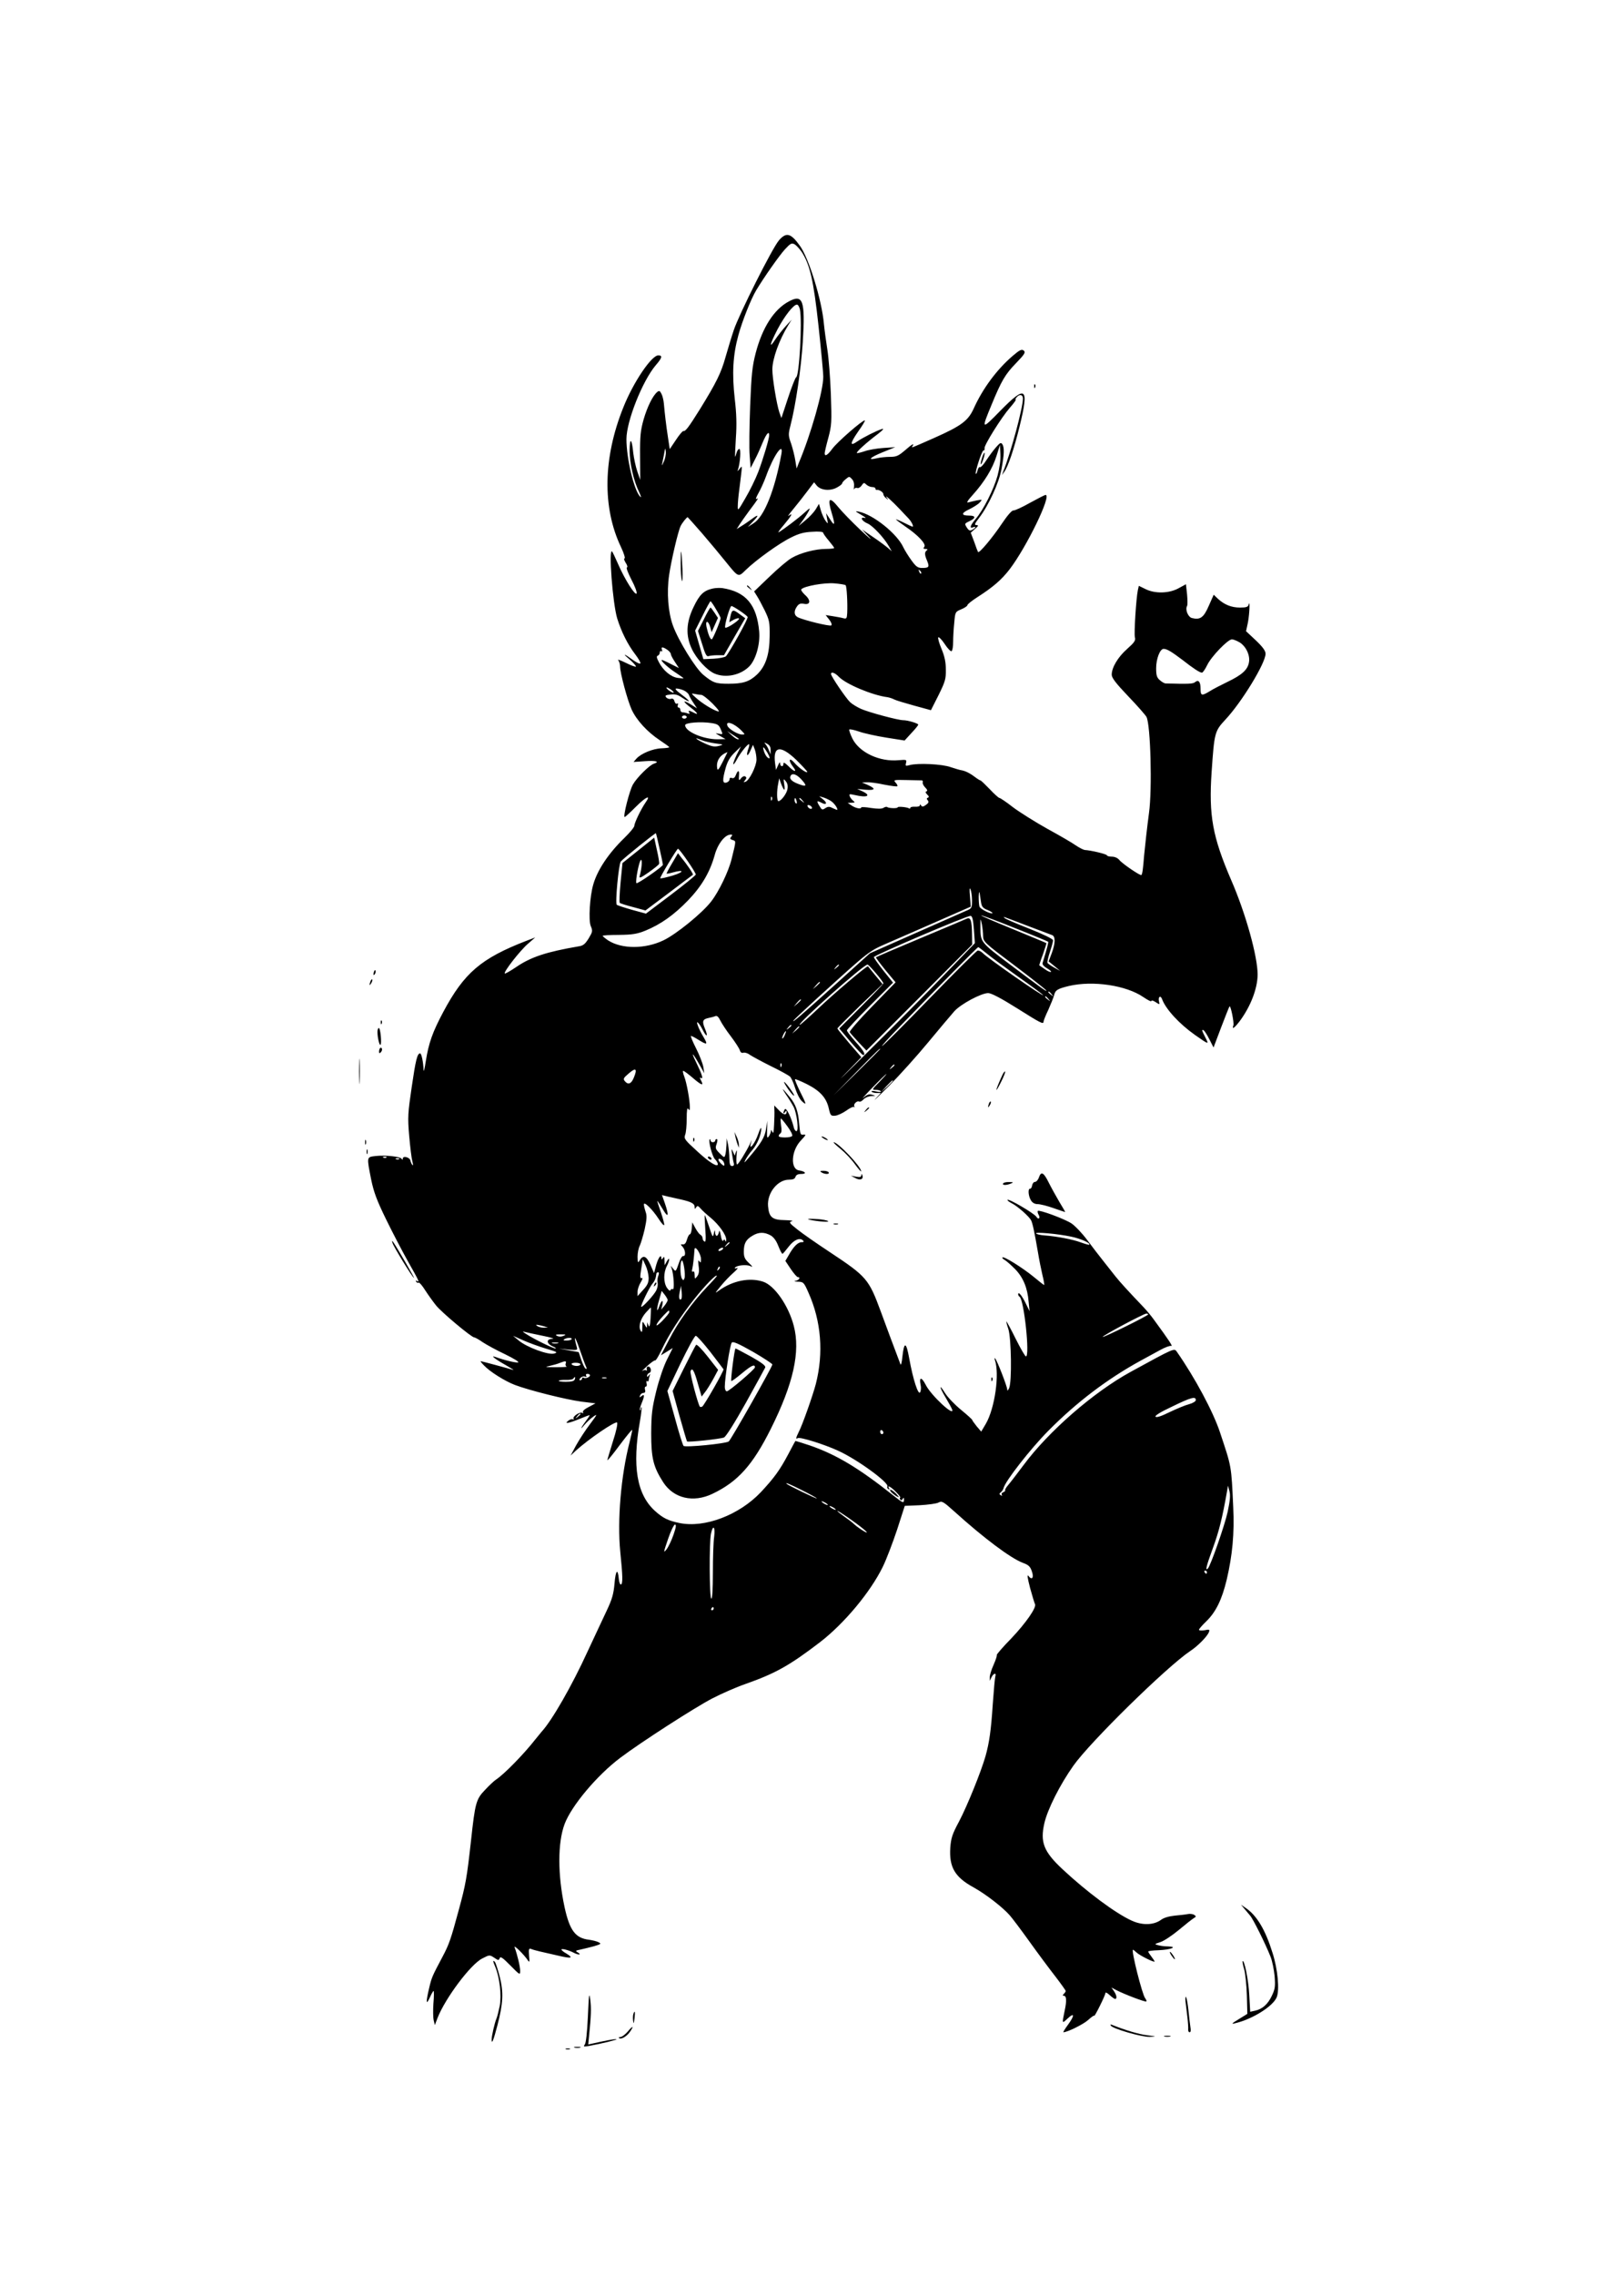 <?xml version="1.0" standalone="no"?>
<!DOCTYPE svg PUBLIC "-//W3C//DTD SVG 20010904//EN"
 "http://www.w3.org/TR/2001/REC-SVG-20010904/DTD/svg10.dtd">
<svg version="1.0" xmlns="http://www.w3.org/2000/svg"
 width="1024pt" height="1434pt" viewBox="0 0 1024 1434"
 preserveAspectRatio="xMidYMid meet">

<g transform="translate(0,1434) scale(0.1,-0.1)"
fill="#000000" stroke="none">
<path d="M4911 12824 c-40 -45 -250 -463 -284 -564 -14 -41 -37 -118 -52 -170
-28 -101 -59 -163 -162 -330 -72 -115 -91 -140 -104 -137 -5 1 -26 -24 -47
-56 l-39 -58 -11 73 c-12 78 -20 148 -26 214 -2 23 -9 51 -16 63 -9 18 -14 20
-26 10 -28 -23 -63 -94 -86 -174 -19 -68 -23 -102 -22 -230 l1 -150 -19 55
c-10 30 -21 82 -25 115 -9 92 -22 101 -23 15 0 -80 25 -191 61 -264 12 -26 14
-36 5 -26 -38 39 -86 240 -86 362 0 113 101 367 185 466 40 46 44 62 16 62
-43 0 -158 -170 -221 -329 -127 -316 -133 -630 -15 -878 19 -40 29 -73 23 -73
-6 0 -2 -12 7 -27 10 -15 14 -28 8 -30 -6 -2 8 -37 29 -78 22 -41 36 -80 32
-86 -9 -15 -74 88 -115 182 -18 41 -35 77 -39 82 -24 29 3 -327 32 -422 26
-83 66 -164 113 -225 20 -26 35 -52 33 -57 -2 -6 -21 3 -43 18 -62 45 -74 48
-27 8 23 -20 42 -41 42 -46 0 -5 -28 5 -62 22 -35 17 -57 25 -50 18 6 -7 12
-25 12 -40 0 -41 47 -215 73 -272 31 -67 99 -141 176 -192 33 -22 61 -42 61
-45 0 -3 -22 -6 -49 -7 -55 -2 -129 -33 -158 -65 l-18 -21 73 5 c67 5 95 -3
55 -16 -28 -9 -107 -87 -132 -131 -22 -38 -64 -205 -52 -205 4 0 35 29 71 65
63 63 98 79 61 27 -28 -40 -71 -129 -71 -147 0 -9 -29 -44 -64 -78 -99 -96
-169 -201 -195 -292 -22 -75 -31 -226 -16 -262 13 -31 12 -36 -13 -78 -22 -35
-34 -46 -62 -50 -204 -35 -303 -67 -397 -132 -36 -24 -67 -42 -70 -39 -9 9 96
144 146 187 l46 40 -55 -21 c-287 -111 -393 -202 -525 -449 -67 -126 -92 -195
-110 -310 -7 -47 -14 -72 -14 -56 -2 51 -13 105 -22 105 -18 0 -28 -42 -53
-213 -24 -163 -26 -188 -16 -305 6 -70 15 -143 20 -162 5 -18 6 -29 1 -24 -5
5 -11 18 -13 28 -3 21 -48 33 -48 13 0 -8 -3 -9 -8 -1 -9 14 -103 24 -165 17
-56 -7 -55 -3 -27 -146 17 -82 35 -131 94 -252 40 -82 103 -203 139 -267 69
-122 75 -134 55 -122 -7 4 -8 3 -4 -5 4 -6 11 -9 16 -6 4 3 23 -19 41 -48 18
-28 49 -71 68 -95 35 -44 224 -202 241 -202 5 0 29 -13 53 -30 24 -16 88 -51
143 -77 55 -27 91 -49 81 -51 -15 -3 -87 14 -144 35 -35 12 2 -16 68 -53 35
-20 55 -33 44 -29 -25 8 -199 55 -204 55 -3 0 6 -12 20 -26 37 -40 133 -100
196 -124 93 -35 322 -92 418 -105 l90 -11 -43 -23 c-26 -13 -40 -26 -36 -33 4
-7 3 -8 -4 -4 -15 9 -64 -23 -55 -37 3 -5 2 -7 -4 -4 -6 4 -19 0 -29 -8 -29
-22 -1 -18 68 10 34 14 63 25 66 25 2 0 -7 -15 -20 -32 -35 -47 -45 -69 -14
-31 15 18 41 42 58 54 27 19 24 13 -21 -47 -29 -38 -68 -98 -88 -134 l-35 -65
33 31 c82 74 249 188 260 177 5 -5 -5 -55 -26 -118 -19 -61 -35 -114 -35 -119
0 -5 34 36 76 93 42 56 78 100 80 98 2 -1 -6 -36 -16 -77 -55 -214 -78 -493
-59 -690 16 -156 17 -204 4 -208 -5 -1 -11 15 -13 35 -6 70 -20 56 -27 -28 -6
-67 -15 -99 -50 -173 -24 -50 -77 -165 -119 -254 -99 -217 -226 -438 -291
-508 -5 -6 -23 -28 -40 -49 -72 -92 -197 -220 -248 -253 -12 -8 -43 -37 -68
-64 -57 -59 -63 -81 -89 -321 -26 -233 -33 -274 -76 -432 -51 -190 -63 -223
-104 -300 -64 -121 -68 -128 -84 -197 -21 -89 -20 -112 4 -60 10 23 21 42 24
42 3 0 3 -35 -1 -79 -3 -43 -2 -91 2 -107 l7 -29 17 45 c48 123 208 338 282
375 45 23 46 24 75 5 26 -18 29 -18 35 -3 4 13 19 3 67 -46 60 -61 62 -62 62
-34 0 27 -18 102 -35 148 -7 20 58 -44 83 -81 11 -16 12 -13 8 29 -3 42 -1 47
13 42 9 -4 34 -11 56 -16 22 -5 75 -17 118 -27 81 -19 96 -15 47 15 -17 9 -30
21 -30 24 0 9 48 -4 78 -20 28 -15 52 -14 27 1 -19 11 -17 13 15 19 19 4 58
14 85 21 44 13 48 16 30 25 -11 6 -39 13 -61 16 -86 10 -122 59 -154 205 -44
205 -44 406 0 524 43 115 204 307 350 417 125 95 474 320 583 376 56 29 149
70 207 90 190 67 279 117 471 264 153 118 317 315 395 474 24 49 64 155 91
236 l48 149 95 4 c52 3 106 10 118 17 21 11 29 7 99 -56 186 -168 354 -294
432 -324 36 -13 47 -23 57 -53 15 -41 1 -59 -21 -30 -10 13 -6 -13 10 -75 14
-51 28 -97 31 -102 12 -20 -57 -119 -148 -215 -54 -55 -95 -103 -93 -106 3 -3
-6 -30 -20 -62 -14 -31 -25 -67 -24 -79 l0 -22 11 23 c13 26 32 30 24 5 -3
-10 -10 -88 -16 -173 -11 -168 -22 -244 -46 -330 -28 -98 -115 -313 -166 -410
-44 -82 -51 -105 -56 -166 -8 -123 28 -186 147 -251 76 -42 183 -125 227 -175
17 -19 74 -95 127 -169 53 -74 126 -172 162 -218 36 -47 65 -88 65 -91 0 -3
-5 -11 -12 -18 -8 -8 -9 -12 -1 -12 18 0 20 -30 6 -95 -17 -82 -17 -82 17 -50
44 42 48 23 6 -35 -20 -27 -34 -50 -31 -50 25 0 126 50 156 77 22 20 39 32 39
27 0 -4 16 23 35 62 19 38 35 74 35 81 0 7 12 1 26 -12 15 -14 31 -25 35 -25
14 0 10 24 -7 49 l-16 23 30 -16 c52 -27 184 -77 190 -72 3 3 -1 12 -7 20 -19
23 -90 306 -77 306 3 0 12 -8 22 -17 18 -18 114 -66 114 -57 0 3 -9 17 -20 31
-11 14 -20 28 -20 32 0 3 29 7 65 8 77 3 125 22 60 24 -22 0 -51 4 -64 8 -23
6 -22 7 15 19 21 6 74 41 116 76 43 36 85 69 95 75 16 9 16 12 3 21 -8 5 -26
8 -40 5 -14 -3 -51 -7 -83 -10 -37 -4 -69 -13 -87 -27 -46 -33 -117 -35 -183
-5 -104 47 -286 183 -440 327 -116 109 -139 168 -112 287 20 88 98 243 183
363 104 148 588 623 737 723 48 31 109 94 118 120 6 16 2 17 -28 11 -19 -3
-35 -2 -35 3 0 5 21 29 46 53 61 59 99 138 129 263 36 154 49 291 41 457 -12
265 -10 251 -83 470 -43 131 -159 347 -273 510 -16 23 -14 24 -290 -127 -236
-129 -519 -376 -676 -588 -41 -55 -85 -112 -98 -127 -13 -15 -21 -30 -18 -32
3 -3 -3 -8 -12 -12 -9 -3 -13 -11 -9 -17 4 -6 1 -7 -7 -2 -11 7 -10 10 1 19 8
6 15 18 17 26 10 43 169 247 282 361 178 180 371 326 580 441 36 19 91 50 123
67 32 18 65 30 72 27 12 -4 -12 33 -108 164 -17 24 -48 61 -67 81 -86 90 -148
157 -177 194 -17 22 -51 65 -75 95 -24 30 -71 91 -103 134 -32 43 -78 91 -100
105 -45 29 -203 87 -211 78 -3 -3 -1 -15 6 -26 11 -21 -3 -31 -15 -11 -13 21
-173 115 -182 107 -3 -3 9 -13 27 -22 37 -19 107 -81 121 -106 10 -19 21 -71
44 -204 7 -44 20 -108 28 -142 9 -35 13 -63 11 -63 -3 0 -33 24 -68 53 -70 57
-187 130 -195 121 -3 -3 3 -10 14 -16 11 -6 40 -32 65 -57 51 -52 79 -118 86
-207 l6 -59 -25 51 c-24 49 -47 76 -47 55 0 -5 4 -12 9 -15 28 -18 66 -376 40
-376 -5 0 -34 50 -64 110 -30 61 -57 110 -59 110 -2 0 3 -21 12 -47 19 -59 23
-334 5 -373 -8 -17 -12 -19 -12 -8 -1 21 -65 185 -76 195 -4 5 -5 0 -2 -9 31
-87 0 -305 -57 -403 l-29 -49 -29 34 c-15 19 -28 37 -28 40 0 3 -32 32 -71 64
-39 32 -84 79 -100 105 -40 64 -37 39 4 -29 18 -30 36 -63 40 -73 21 -55 -133
87 -166 154 -26 51 -43 51 -32 -1 4 -16 2 -37 -3 -46 -12 -21 -45 81 -69 214
-19 105 -32 108 -43 10 -3 -35 -9 -56 -12 -48 -46 121 -89 237 -125 335 -75
203 -89 219 -320 372 -82 54 -174 118 -205 143 -52 41 -55 46 -35 52 13 3 -6
6 -44 7 -80 1 -100 18 -106 88 -7 83 60 167 132 167 25 0 37 5 41 18 4 12 15
18 37 18 36 0 26 16 -13 22 -58 7 -52 124 10 189 32 34 35 39 16 37 -19 -3
-21 3 -27 72 -6 74 -22 119 -57 162 -47 58 -59 68 -29 23 19 -27 42 -65 51
-82 21 -41 34 -153 18 -153 -7 0 -15 12 -18 28 -14 57 -47 124 -55 110 -5 -7
-9 -17 -9 -23 0 -5 5 -3 10 5 6 9 10 10 10 3 0 -25 -19 -22 -48 8 l-30 31 1
-29 c1 -15 0 -57 -2 -93 -2 -47 -5 -59 -11 -45 -6 14 -9 16 -9 4 -1 -8 -7 -23
-13 -32 -11 -15 -13 -8 -11 40 l2 58 -9 -53 c-8 -51 -31 -90 -115 -187 -23
-27 -25 -27 -14 -5 7 14 26 42 44 62 31 37 55 96 55 134 -1 11 -9 -5 -19 -34
-20 -59 -59 -109 -47 -62 l6 25 -11 -25 c-24 -50 -73 -130 -81 -130 -5 0 -6
24 -4 53 4 35 3 44 -3 27 l-8 -25 -11 25 c-10 22 -11 20 -6 -15 3 -22 8 -48
11 -57 3 -12 -1 -18 -11 -18 -12 0 -16 11 -17 48 0 26 -4 65 -8 87 l-9 40 -1
-40 c-1 -22 -4 -50 -7 -62 -6 -22 -7 -22 -36 7 -27 27 -29 33 -19 60 6 18 6
30 0 30 -5 0 -9 -4 -9 -10 0 -5 -7 -10 -15 -10 -8 0 -15 5 -15 12 0 6 -2 9 -5
6 -10 -9 16 -108 33 -125 9 -8 17 -22 18 -29 4 -27 -54 8 -133 82 -76 69 -81
77 -73 100 6 14 10 60 10 102 0 53 3 72 10 62 8 -12 10 -10 10 10 0 44 -20
154 -35 193 -8 20 -11 37 -7 37 5 0 32 -20 61 -45 56 -48 71 -52 51 -15 -9 17
-9 21 0 15 17 -10 6 24 -31 100 -35 71 -23 62 21 -15 l31 -55 -6 39 c-4 22
-24 75 -46 118 -22 43 -36 78 -32 78 5 0 26 -11 48 -25 55 -34 60 -31 31 18
-14 23 -30 55 -35 70 -16 41 5 24 30 -25 25 -50 36 -44 14 8 -19 46 -15 59 22
67 15 3 35 8 44 12 10 4 20 -5 31 -28 9 -18 38 -63 66 -99 28 -37 53 -76 57
-88 4 -14 12 -19 22 -16 8 3 27 -2 41 -13 15 -10 74 -42 132 -71 58 -28 112
-58 121 -66 8 -7 23 -40 33 -73 10 -32 28 -69 42 -82 32 -30 30 -21 -12 62
-19 39 -33 73 -31 76 3 2 37 -12 75 -31 83 -42 123 -86 138 -153 10 -44 13
-48 39 -46 16 1 48 16 71 32 23 17 45 27 49 23 5 -4 5 -2 2 4 -8 14 18 38 31
30 5 -3 17 3 27 14 10 11 32 20 49 21 30 1 30 1 6 8 -19 6 -32 2 -55 -18 -16
-14 8 14 55 62 46 48 87 87 89 87 3 0 -17 -22 -44 -50 -48 -48 -48 -50 -23
-50 15 0 29 -4 32 -9 4 -5 -9 -6 -29 -1 -20 5 -33 4 -29 -1 3 -5 17 -9 32 -9
l26 0 -34 -37 c-18 -21 20 16 86 82 65 66 177 190 247 275 70 85 145 173 165
196 42 46 170 114 213 114 19 0 81 -32 181 -95 151 -95 168 -104 168 -85 0 5
13 39 30 74 16 36 32 76 36 90 8 35 21 43 95 61 151 35 360 4 468 -70 28 -19
51 -31 51 -25 0 6 12 3 27 -7 26 -17 26 -17 21 5 -7 27 9 41 19 15 23 -64 109
-157 208 -227 89 -62 89 -62 66 -17 -23 45 -26 55 -11 46 6 -4 22 -29 36 -57
l26 -51 48 127 c27 70 50 130 53 132 7 8 30 -104 24 -120 -11 -29 7 -16 40 27
69 93 112 205 113 293 0 115 -75 386 -167 597 -117 272 -142 406 -123 682 17
247 19 256 87 329 103 110 253 356 253 415 0 18 -17 42 -61 84 l-62 58 12 56
c10 53 14 149 4 111 -3 -14 -15 -18 -54 -18 -54 0 -99 18 -140 56 l-26 25 -31
-70 c-32 -74 -54 -90 -106 -77 -25 6 -44 54 -31 76 4 6 3 39 0 74 l-7 63 -46
-25 c-59 -33 -149 -36 -210 -5 l-41 20 -6 -26 c-11 -51 -25 -273 -19 -298 6
-20 -2 -32 -49 -74 -58 -51 -97 -117 -97 -162 0 -20 25 -53 104 -136 58 -60
109 -119 115 -130 26 -48 37 -455 16 -606 -12 -89 -25 -208 -31 -270 -6 -80
-11 -116 -17 -121 -6 -6 -120 71 -139 95 -11 13 -29 21 -48 21 -16 0 -30 4
-30 8 0 8 -102 32 -140 34 -8 1 -33 13 -55 28 -22 16 -103 63 -180 105 -77 43
-174 104 -217 136 -42 33 -81 59 -86 59 -5 0 -33 25 -61 55 -29 30 -55 55 -58
55 -3 0 -20 10 -37 23 -33 25 -61 38 -86 42 -8 1 -37 10 -65 19 -54 20 -209
27 -259 13 -26 -7 -28 -6 -23 14 5 20 3 21 -45 17 -121 -12 -249 48 -293 136
-13 27 -22 52 -20 57 3 4 31 -2 63 -13 31 -11 109 -28 172 -38 l114 -18 43 47
c24 25 43 49 43 53 0 8 -66 28 -95 28 -32 0 -215 49 -265 71 -25 11 -56 30
-69 42 -26 24 -121 164 -121 178 0 17 25 8 49 -17 45 -47 212 -117 307 -129
12 -2 31 -8 42 -14 11 -6 68 -23 126 -39 l106 -29 48 95 c42 85 47 102 46 161
0 48 -8 84 -27 130 -15 35 -24 68 -21 73 3 5 22 -13 41 -42 18 -28 38 -48 43
-45 6 4 10 30 10 58 0 29 3 83 7 121 6 68 6 69 44 85 22 9 39 21 39 26 0 6 28
28 62 50 100 64 153 110 204 176 107 140 267 469 227 469 -5 0 -50 -23 -99
-50 -49 -28 -96 -49 -104 -48 -9 2 -37 -30 -72 -82 -58 -87 -143 -189 -151
-180 -2 3 -13 31 -24 64 l-22 58 27 24 c22 19 24 23 9 24 -15 0 -12 8 18 47
59 77 124 219 140 306 17 91 19 136 5 157 -9 12 -15 9 -40 -20 -17 -19 -44
-56 -61 -82 -17 -27 -35 -46 -40 -43 -5 3 -11 -6 -15 -20 -3 -14 -8 -24 -11
-22 -7 8 38 147 48 147 6 0 9 6 7 14 -4 18 106 194 160 256 24 27 40 50 37 50
-4 0 -2 7 5 15 18 22 40 18 40 -7 0 -60 -76 -341 -125 -463 l-7 -20 14 20 c24
31 63 148 97 287 61 248 41 264 -122 98 -119 -122 -121 -121 -54 40 62 151 86
191 154 261 55 57 61 68 48 79 -13 10 -24 5 -70 -34 -100 -86 -189 -206 -246
-333 -35 -76 -78 -108 -249 -184 -154 -68 -144 -64 -136 -51 13 21 -2 13 -49
-28 -40 -34 -53 -40 -93 -40 -26 0 -64 -4 -84 -9 -63 -15 -42 6 40 39 l77 31
-75 -5 c-42 -3 -95 -12 -119 -21 -24 -8 -46 -13 -48 -11 -6 6 63 68 131 119
35 27 43 37 26 32 -33 -10 -118 -53 -153 -77 -50 -35 -48 -14 3 60 28 39 48
72 43 72 -17 0 -174 -137 -204 -178 -31 -42 -49 -53 -49 -29 0 6 10 50 23 97
21 79 22 97 16 275 -4 105 -14 231 -22 280 -8 50 -18 124 -22 164 -13 148 -94
412 -151 491 -58 81 -86 88 -133 34z m144 -72 c52 -80 75 -180 106 -466 16
-149 30 -293 30 -321 1 -85 -78 -364 -155 -545 l-13 -33 -8 49 c-4 27 -16 75
-26 106 -19 52 -19 60 -5 115 34 132 67 359 78 529 16 260 1 302 -88 254 -94
-50 -167 -165 -209 -325 -22 -86 -27 -133 -35 -335 -5 -129 -7 -270 -3 -312
l6 -78 27 53 c15 28 37 78 50 110 22 53 40 73 40 44 0 -23 -38 -150 -69 -232
-17 -44 -53 -118 -81 -165 -46 -80 -49 -83 -48 -50 0 19 4 64 9 100 21 171 21
157 3 135 -15 -18 -16 -18 -10 -2 13 40 19 127 8 127 -7 0 -14 -11 -18 -25 -4
-14 -7 -25 -9 -23 -1 2 1 55 5 118 6 82 4 153 -7 245 -18 160 -12 276 23 403
24 88 79 227 112 282 47 79 147 221 181 258 35 38 43 42 61 32 11 -6 31 -28
45 -48z m-11 -363 c15 -76 -4 -420 -24 -427 -5 -2 -28 -60 -51 -130 l-42 -127
-13 36 c-17 52 -44 214 -44 270 0 67 43 186 100 279 l22 35 -37 -40 c-20 -22
-50 -60 -66 -84 -43 -66 -35 -31 13 62 44 84 101 157 123 157 7 0 15 -14 19
-31z m1246 -1047 c-24 -87 -89 -215 -137 -272 -35 -41 -42 -63 -18 -54 22 9
19 -3 -4 -15 -15 -9 -22 -6 -35 14 -15 24 -15 25 19 41 39 18 38 34 -3 34 -52
0 -53 15 -2 39 27 13 57 32 67 43 18 20 18 20 -17 14 -19 -4 -44 -10 -55 -13
-13 -4 -4 12 29 48 72 80 124 164 149 244 l22 70 3 -58 c2 -36 -5 -86 -18
-135z m-2105 87 c-8 -19 -13 -27 -11 -18 2 9 8 38 13 65 7 42 8 45 11 18 2
-17 -4 -47 -13 -65z m742 49 c-42 -229 -108 -394 -175 -436 l-37 -24 34 36
c40 41 34 47 -12 12 -18 -13 -45 -32 -62 -42 l-30 -19 19 30 c11 17 38 55 60
85 55 73 63 85 46 75 -8 -5 -2 11 12 36 14 24 36 73 49 109 46 128 111 221 96
138z m458 -205 c-2 -15 -2 -23 1 -16 3 7 11 10 19 7 7 -3 20 4 28 16 13 19 16
19 30 5 9 -8 25 -15 36 -15 12 0 21 -4 21 -10 0 -5 3 -9 8 -8 14 3 42 -14 42
-27 0 -7 8 -19 18 -26 16 -13 16 -13 2 6 -17 23 37 -25 83 -74 18 -19 41 -44
52 -55 21 -21 39 -56 29 -56 -2 0 -27 11 -54 25 -28 14 -50 23 -50 21 0 -3 27
-23 59 -45 81 -55 133 -111 119 -128 -8 -10 -6 -13 8 -13 11 0 15 -4 9 -8 -16
-11 -16 -28 0 -65 17 -41 13 -47 -31 -47 -27 0 -38 8 -67 48 -19 26 -42 63
-51 82 -40 87 -191 207 -281 225 -26 5 -24 3 15 -20 25 -14 35 -23 23 -20 -34
9 -19 -20 18 -35 32 -14 102 -88 133 -142 l19 -33 -24 21 c-13 11 -55 43 -94
69 l-70 48 45 -48 c25 -27 0 -7 -55 45 -55 52 -117 116 -138 142 -58 72 -72
60 -42 -38 22 -72 18 -84 -10 -39 l-26 40 6 -35 c7 -35 7 -35 -10 -12 -9 12
-22 41 -29 64 l-12 42 -21 -35 c-12 -19 -41 -50 -65 -69 l-42 -35 26 35 c14
19 31 46 38 60 11 22 8 20 -27 -11 -38 -35 -132 -106 -163 -124 -8 -5 6 16 33
47 48 57 61 81 30 57 -10 -8 3 11 28 41 25 30 65 81 89 113 l43 57 18 -22 c26
-29 84 -34 126 -11 18 10 33 21 33 26 0 5 10 17 23 27 21 18 23 18 39 0 11
-11 15 -29 13 -47z m-958 -295 c49 -57 114 -135 146 -175 85 -105 81 -103 130
-55 65 63 212 169 285 204 49 25 83 34 134 36 38 3 68 0 68 -5 0 -5 16 -28 35
-50 19 -23 35 -44 35 -47 0 -3 -23 -6 -51 -6 -67 0 -163 -25 -217 -57 -24 -13
-87 -67 -140 -118 l-97 -93 18 -29 c10 -15 32 -57 50 -93 28 -59 31 -72 30
-160 -1 -116 -25 -189 -80 -242 -48 -45 -88 -58 -180 -58 -80 0 -97 6 -158 56
-49 40 -157 215 -192 311 -30 83 -40 207 -24 318 13 90 57 279 73 310 10 20
38 55 44 55 1 0 42 -46 91 -102z m1381 -253 c-3 -3 -9 2 -12 12 -6 14 -5 15 5
6 7 -7 10 -15 7 -18z m-476 -74 c7 -6 13 -111 10 -175 -2 -34 -4 -38 -24 -33
-13 4 -43 9 -67 13 l-45 7 22 -28 c13 -16 19 -32 14 -37 -8 -8 -177 33 -213
52 -23 13 -24 38 -4 67 12 17 22 21 44 17 42 -9 45 23 6 57 -16 15 -27 31 -22
35 20 20 145 42 207 37 36 -3 68 -8 72 -12z m2484 -360 c41 -25 68 -83 59
-127 -8 -46 -45 -79 -135 -122 -41 -20 -92 -46 -112 -59 -51 -31 -58 -29 -58
16 0 44 -13 59 -35 41 -13 -11 -41 -12 -185 -8 -8 0 -25 10 -37 21 -19 16 -23
31 -23 75 0 59 24 122 47 122 21 0 49 -17 118 -69 70 -55 110 -81 124 -81 5 0
20 21 33 48 26 54 130 162 156 162 9 0 31 -9 48 -19z m-3608 -47 c12 -8 22
-21 22 -27 0 -7 12 -29 26 -50 l25 -38 -50 25 c-28 15 -54 26 -57 26 -15 0 41
-51 88 -81 26 -17 48 -33 48 -34 0 -2 -17 -1 -37 2 -43 6 -92 47 -119 100 -14
27 -16 37 -6 40 6 3 12 11 12 19 0 9 4 12 10 9 6 -3 7 1 4 9 -8 20 5 20 34 0z
m38 -265 c4 -8 1 -8 -14 0 -12 6 -24 16 -28 22 -4 8 -1 8 14 0 12 -6 24 -16
28 -22z m66 9 c15 -7 29 -20 32 -28 2 -8 15 -31 28 -50 l23 -35 -38 24 c-54
33 -55 21 -2 -19 45 -34 54 -51 17 -31 -27 14 -35 14 -26 -1 5 -8 2 -9 -10 -5
-10 4 -24 7 -32 7 -8 0 -14 7 -14 15 0 8 -5 15 -11 15 -6 0 -8 7 -5 16 3 9 2
12 -5 9 -6 -4 -13 3 -16 14 -4 15 -11 20 -23 16 -9 -3 -22 1 -29 9 -10 11 -5
15 26 18 29 4 47 -1 73 -19 57 -38 58 -26 0 17 -38 29 -48 40 -34 40 11 0 32
-6 46 -12z m110 -28 c9 0 41 -25 71 -55 37 -38 48 -54 33 -49 -33 10 -98 50
-136 84 -33 29 -33 31 -10 26 14 -3 33 -6 42 -6z m-92 -140 c0 -5 -7 -10 -15
-10 -8 0 -15 5 -15 10 0 6 7 10 15 10 8 0 15 -4 15 -10z m158 -38 c37 -6 46
-12 57 -40 14 -32 14 -32 -13 -27 -24 5 -24 4 8 -14 l35 -20 -51 -1 c-91 0
-204 49 -204 89 0 16 99 24 168 13z m189 -49 c22 -23 22 -23 1 -23 -25 0 -84
35 -91 55 -15 36 44 16 90 -32z m-18 -50 c2 -2 -1 -3 -7 -3 -6 0 -24 12 -39
26 l-28 26 35 -23 c19 -12 37 -24 39 -26z m-148 -29 c53 -7 54 -8 21 -16 -27
-7 -44 -4 -88 16 -58 27 -75 44 -21 21 19 -8 58 -17 88 -21z m348 -42 l0 -27
-10 24 c-5 14 -15 32 -22 40 -10 12 -9 13 11 2 15 -8 22 -21 21 -39z m-139 12
c-17 -45 -9 -61 10 -19 l18 40 11 -28 c6 -16 11 -45 11 -65 0 -41 -46 -133
-70 -140 -13 -4 -13 -3 -2 10 10 13 10 18 1 24 -7 4 -18 -1 -26 -11 -14 -20
-16 -15 -13 23 2 29 -8 28 -20 -3 -6 -16 -14 -23 -25 -19 -9 4 -15 1 -15 -9 0
-8 -9 -17 -20 -20 -25 -6 -26 15 -4 94 12 41 27 67 56 95 l40 39 -27 -53 c-14
-30 -24 -56 -21 -59 2 -3 12 10 22 29 19 37 65 96 76 97 4 1 3 -11 -2 -25z
m119 -29 c11 -19 17 -35 12 -35 -12 0 -27 21 -35 48 -10 32 -1 27 23 -13z
m183 -46 c37 -37 68 -70 68 -74 0 -13 -54 25 -82 58 -33 37 -39 14 -7 -27 28
-36 7 -33 -30 5 -22 21 -31 26 -31 15 0 -22 -20 -20 -21 2 0 11 -5 7 -13 -12
l-13 -29 -6 43 c-14 109 35 115 135 19z m-465 -11 c-26 -51 -33 -59 -35 -39
-7 45 18 83 65 100 1 1 -13 -27 -30 -61z m494 -109 c40 -43 36 -51 -16 -31
-43 16 -61 34 -49 53 10 17 36 9 65 -22z m-108 -66 c5 -4 6 10 2 32 -6 38 -5
39 10 20 11 -13 14 -30 10 -50 -5 -28 -40 -75 -57 -75 -10 0 -11 65 -1 111 l6
33 11 -31 c6 -17 15 -35 19 -40z m870 58 c5 -1 7 -6 5 -13 -2 -6 5 -21 16 -32
13 -13 16 -21 8 -24 -8 -2 -7 -9 4 -20 12 -11 13 -17 5 -20 -9 -3 -9 -8 -1
-17 8 -10 5 -17 -12 -29 -17 -12 -24 -13 -30 -3 -5 8 -8 8 -8 1 0 -7 -13 -10
-30 -9 -16 1 -30 -2 -30 -7 0 -5 -4 -7 -9 -3 -14 8 -71 13 -71 6 0 -8 -58 -6
-66 2 -3 3 -14 1 -23 -5 -11 -7 -37 -7 -79 -1 -34 6 -62 7 -62 3 0 -12 -37 -4
-61 13 l-24 16 25 1 c22 1 23 2 9 13 -8 7 -18 19 -21 28 -6 14 -1 15 30 8 80
-19 109 -5 50 23 l-33 15 53 -5 c61 -5 67 6 14 30 l-37 16 33 1 c18 1 67 -6
108 -15 42 -8 79 -13 82 -10 3 3 -2 14 -11 23 -15 17 -11 18 71 16 48 -1 91
-2 95 -2z m-946 -123 c-3 -8 -6 -5 -6 6 -1 11 2 17 5 13 3 -3 4 -12 1 -19z
m371 -6 c20 -13 42 -42 42 -56 0 -3 -12 2 -27 9 -23 12 -31 12 -49 1 -19 -13
-22 -12 -38 15 -19 31 -16 35 16 18 30 -16 36 0 8 22 l-25 20 25 -7 c14 -4 35
-14 48 -22z m-215 -2 c3 -11 1 -18 -4 -14 -5 3 -9 12 -9 20 0 20 7 17 13 -6z
m38 3 c13 -16 12 -17 -3 -4 -10 7 -18 15 -18 17 0 8 8 3 21 -13z m59 -45 c0
-13 -23 -5 -28 10 -2 7 2 10 12 6 9 -3 16 -11 16 -16z m-961 -258 c12 -52 21
-97 21 -101 0 -11 -160 -122 -167 -116 -9 9 18 147 29 147 9 0 4 -57 -9 -104
-4 -14 10 -8 57 25 34 24 64 48 66 54 2 5 -4 45 -14 87 l-17 78 -100 -80 -100
-80 -12 -122 c-6 -68 -9 -126 -5 -129 4 -4 42 -16 85 -27 l77 -21 148 111 c81
61 149 113 151 114 4 4 -33 60 -72 107 l-22 29 -37 -63 c-21 -35 -36 -64 -35
-66 2 -1 20 2 41 8 72 20 70 2 -2 -20 -41 -12 -76 -20 -79 -17 -4 4 105 186
112 186 10 0 116 -154 112 -163 -3 -7 -74 -65 -159 -129 l-155 -117 -88 24
c-49 14 -92 28 -96 32 -11 11 12 255 25 272 15 19 218 182 222 179 1 -2 12
-46 23 -98z m452 76 c-10 -11 -8 -16 8 -21 23 -7 23 -2 -6 -120 -19 -78 -81
-207 -130 -269 -57 -73 -218 -204 -299 -243 -116 -56 -263 -56 -349 -1 -19 13
-35 26 -35 29 0 3 46 6 103 6 87 1 114 6 167 27 97 40 180 99 269 191 87 91
138 179 168 287 18 67 62 124 97 127 15 1 16 -2 7 -13z m1518 -401 c0 -48 -1
-51 -37 -66 -20 -9 -165 -73 -322 -142 l-285 -126 -208 -188 c-224 -202 -285
-255 -274 -236 5 7 74 72 154 145 333 302 318 290 443 345 63 27 206 90 318
139 l203 89 -5 65 c-4 43 -3 58 3 45 5 -11 10 -42 10 -70z m57 -13 c4 -27 12
-37 41 -48 19 -8 33 -17 31 -20 -9 -8 -76 25 -82 41 -3 9 -5 38 -5 63 1 26 3
36 6 22 2 -14 6 -40 9 -58z m-45 -172 l6 -85 -198 -205 c-109 -113 -318 -324
-466 -470 -147 -146 -219 -215 -160 -155 l108 111 -76 88 c-41 48 -75 90 -75
93 0 3 64 67 142 143 l143 137 -45 54 c-24 30 -45 56 -47 58 -4 7 -213 -170
-318 -270 -57 -54 -108 -99 -112 -99 -24 1 402 380 427 380 9 0 100 -107 100
-119 0 -3 -63 -69 -139 -145 l-139 -139 71 -84 c39 -45 74 -83 79 -83 19 0 5
26 -47 83 -30 34 -55 66 -55 72 0 5 65 75 145 155 l146 146 -61 76 c-33 42
-60 80 -60 85 0 11 590 263 610 260 11 -2 16 -22 21 -87z m261 9 c112 -44 205
-83 207 -85 3 -3 -5 -36 -35 -134 -3 -9 8 -22 27 -33 17 -10 29 -20 26 -23 -3
-4 -21 4 -39 17 -18 12 -34 23 -35 24 -1 0 9 32 23 69 13 38 23 70 22 71 -2 2
-97 41 -213 89 -115 47 -204 85 -198 86 7 0 104 -36 215 -81z m83 13 c72 -27
138 -52 148 -56 23 -7 22 -52 -2 -116 l-19 -50 37 -30 36 -30 -38 21 c-20 11
-39 25 -42 29 -3 5 4 36 15 69 11 33 20 66 20 74 0 8 -59 37 -147 72 -82 32
-152 62 -158 68 -12 12 -23 15 150 -51z m-286 -63 c1 -35 7 -41 196 -183 106
-80 197 -152 201 -158 10 -15 -25 10 -231 165 -184 139 -183 138 -183 237 0
55 0 55 9 15 4 -22 8 -56 8 -76z m20 -107 c25 -22 115 -87 199 -147 84 -59
155 -112 159 -117 11 -19 -348 231 -380 264 -11 11 -25 18 -33 16 -7 -2 -141
-135 -298 -297 -157 -162 -293 -299 -303 -304 -10 -5 43 53 117 129 233 241
484 494 488 494 2 0 25 -17 51 -38z m-929 -76 c0 -2 -8 -10 -17 -17 -16 -13
-17 -12 -4 4 13 16 21 21 21 13z m-120 -109 c0 -2 -10 -12 -22 -23 l-23 -19
19 23 c18 21 26 27 26 19z m1461 -74 c13 -16 12 -17 -3 -4 -10 7 -18 15 -18
17 0 8 8 3 21 -13z m-20 -30 c13 -16 12 -17 -3 -4 -10 7 -18 15 -18 17 0 8 8
3 21 -13z m-1561 -6 c0 -2 -10 -12 -22 -23 l-23 -19 19 23 c18 21 26 27 26 19z
m-60 -161 c0 -2 -8 -10 -17 -17 -16 -13 -17 -12 -4 4 13 16 21 21 21 13z m50
-9 c0 -2 -10 -12 -22 -23 l-23 -19 19 23 c18 21 26 27 26 19z m-92 -52 c-6
-14 -13 -23 -15 -21 -5 5 15 46 22 46 3 0 -1 -11 -7 -25z m602 -88 c0 -1 -66
-67 -147 -147 l-148 -145 145 148 c134 137 150 152 150 144z m-623 -109 c-3
-8 -6 -5 -6 6 -1 11 2 17 5 13 3 -3 4 -12 1 -19z m713 8 c0 -2 -8 -10 -17 -17
-16 -13 -17 -12 -4 4 13 16 21 21 21 13z m-1644 -80 c-16 -39 -36 -46 -57 -20
-11 14 -7 20 27 49 44 38 54 28 30 -29z m1634 -19 c0 -2 -17 -19 -37 -38 l-38
-34 34 38 c33 34 41 42 41 34z m-665 -287 c20 -27 34 -54 30 -60 -8 -13 -85
-13 -85 -1 0 6 5 13 11 17 7 4 9 22 4 50 -3 24 -4 44 -1 44 2 0 21 -22 41 -50z
m-2528 -196 c-3 -3 -12 -4 -19 -1 -8 3 -5 6 6 6 11 1 17 -2 13 -5z m80 -10
c-3 -3 -12 -4 -19 -1 -8 3 -5 6 6 6 11 1 17 -2 13 -5z m2047 -21 c4 -9 5 -18
2 -20 -5 -5 -36 26 -36 37 0 14 28 0 34 -17z m-269 -234 c65 -15 85 -26 85
-47 0 -14 2 -15 9 -3 8 13 13 11 28 -6 10 -12 38 -38 63 -58 53 -44 100 -110
99 -139 0 -13 -3 -16 -6 -7 -4 10 -7 10 -13 1 -4 -7 -11 6 -15 32 -6 31 -9 37
-12 21 -3 -13 -9 -23 -14 -23 -5 0 -10 10 -10 23 -1 17 -3 15 -8 -8 -6 -28 -8
-24 -30 43 -13 39 -25 72 -27 72 -2 0 0 -39 3 -87 5 -64 3 -84 -5 -79 -7 4
-12 13 -12 21 0 8 -6 18 -14 22 -7 4 -22 24 -32 43 l-19 35 -3 -37 c-2 -21 -7
-38 -12 -38 -5 0 -13 -15 -18 -32 -6 -22 -14 -33 -26 -32 -16 2 -16 0 -2 -15
19 -21 21 -62 4 -58 -7 1 -19 -18 -27 -43 -20 -58 -20 -58 -38 -35 -16 20 -16
20 -8 0 13 -37 19 -139 7 -131 -5 3 -12 1 -14 -6 -3 -8 -12 -1 -23 15 -22 34
-22 95 0 137 19 37 19 63 0 30 l-14 -25 -1 30 c0 23 -3 27 -10 15 -6 -10 -10
-11 -10 -2 0 30 -18 7 -32 -40 l-14 -53 -23 53 c-25 56 -46 64 -68 27 -11 -18
-12 -15 -13 23 0 24 6 55 14 70 7 15 21 62 31 104 13 61 15 85 6 109 -6 18
-11 39 -11 47 0 22 54 -31 93 -91 17 -27 33 -44 35 -39 2 6 -8 42 -21 81 -14
39 -24 71 -22 71 2 0 17 -24 34 -52 35 -60 41 -43 13 38 l-18 51 36 -9 c19 -4
58 -13 85 -19z m564 -226 c20 -12 36 -34 49 -68 11 -27 22 -49 26 -48 4 1 21
22 39 45 33 43 70 59 90 39 8 -8 5 -11 -9 -11 -23 0 -51 -28 -81 -82 l-21 -36
34 -51 c19 -28 39 -51 44 -51 20 0 9 -19 -12 -23 -15 -3 -10 -5 13 -6 35 -1
38 -4 67 -70 80 -179 96 -379 46 -575 -19 -72 -85 -260 -108 -303 -18 -37 -20
-47 -6 -38 14 9 170 -40 256 -80 121 -55 323 -203 309 -225 -3 -5 0 -12 6 -16
8 -4 9 -3 5 4 -15 25 11 11 44 -23 19 -19 31 -35 26 -35 -4 0 -4 -5 0 -11 4
-8 9 -7 15 2 7 11 9 10 9 -3 0 -25 -6 -23 -64 23 -222 176 -362 260 -530 318
-50 17 -91 29 -91 28 -1 -1 -21 -38 -44 -82 -54 -102 -90 -151 -173 -240 -137
-145 -355 -228 -514 -195 -72 15 -104 31 -154 76 -115 104 -145 282 -95 565 8
46 12 85 10 88 -3 2 -5 -2 -5 -9 0 -7 -2 -11 -5 -8 -3 3 2 21 10 41 20 48 20
63 0 47 -13 -11 -14 -10 -9 4 3 9 13 16 21 16 10 0 14 7 10 20 -3 11 -1 20 5
20 6 0 8 9 5 20 -3 11 -1 18 4 14 5 -3 9 -1 9 5 0 5 3 18 6 28 5 15 4 15 -5 3
-8 -11 -11 -11 -11 -2 0 7 6 15 14 18 8 3 12 13 9 25 -6 22 -30 20 -25 -2 2
-8 0 -11 -4 -7 -4 4 -14 3 -23 -3 -9 -6 4 7 28 29 25 23 48 39 52 37 4 -3 21
26 39 63 48 102 115 206 207 323 69 87 143 163 143 146 0 -2 -27 -33 -61 -68
-93 -97 -184 -223 -240 -333 l-52 -99 38 23 37 23 -36 -72 c-21 -41 -50 -126
-68 -199 -27 -111 -31 -144 -32 -267 0 -155 13 -210 75 -307 66 -103 190 -132
311 -74 160 76 254 181 368 409 142 284 188 487 145 650 -33 127 -121 254
-193 278 -84 28 -190 7 -275 -53 -32 -23 -32 -23 7 25 22 27 58 65 80 84 23
20 33 33 23 30 -10 -4 -16 -3 -13 2 10 16 75 22 98 10 17 -8 14 -3 -9 19 -27
25 -33 39 -33 72 0 52 13 76 53 100 40 25 76 25 116 3z m1895 -8 c62 -13 124
-41 114 -51 -2 -2 -26 5 -54 15 -48 18 -149 38 -231 44 -24 2 -46 7 -50 12
-11 11 137 -2 221 -20z m-2154 -39 c0 -2 -8 -10 -17 -17 -16 -13 -17 -12 -4 4
13 16 21 21 21 13z m-180 -103 c0 -22 -2 -25 -11 -13 -7 11 -8 2 -4 -30 5 -32
2 -51 -9 -65 -15 -19 -15 -19 -16 8 0 17 -4 26 -10 22 -7 -4 -9 2 -5 17 5 21
11 74 14 122 2 31 41 -27 41 -61z m130 57 c-8 -5 -17 -7 -19 -4 -3 3 1 9 9 14
8 5 17 7 19 4 3 -3 -1 -9 -9 -14z m-460 -174 c0 -30 -7 -47 -35 -77 l-35 -39
0 27 c0 16 9 42 20 60 12 20 14 30 6 27 -10 -4 -11 7 -3 56 l10 62 18 -39 c10
-21 18 -55 19 -77z m226 -3 c-6 -15 -8 -15 -16 -3 -12 18 -13 103 -2 114 10
11 26 -89 18 -111z m215 54 c-10 -9 -11 -8 -5 6 3 10 9 15 12 12 3 -3 0 -11
-7 -18z m-381 -41 c-5 -13 -6 -33 -3 -44 2 -11 -2 -33 -10 -48 -17 -31 -87
-107 -94 -101 -5 6 53 126 72 147 14 16 21 34 24 63 1 4 5 7 11 7 6 0 6 -9 0
-24z m146 -144 c-13 -12 -18 9 -10 45 l8 38 4 -39 c2 -21 1 -41 -2 -44z m-86
-7 c0 -5 -9 -21 -20 -35 l-21 -25 7 28 c8 37 -4 34 -18 -4 -18 -52 -20 -24 -2
37 l16 57 19 -24 c10 -13 19 -28 19 -34z m-108 -115 c-3 -46 -7 -59 -13 -45
l-8 20 -1 -20 c-1 -18 -2 -17 -15 5 -14 25 -14 25 -15 -15 0 -33 -3 -37 -11
-22 -15 26 -1 74 33 113 17 19 31 33 32 32 1 -2 0 -32 -2 -68z m118 39 c0 -6
-21 -31 -46 -57 -52 -52 -43 -20 10 36 34 35 36 37 36 21z m3020 -14 c0 -8
-282 -147 -287 -142 -5 6 257 146 275 147 6 0 12 -2 12 -5z m-3810 -75 l25 -8
-25 -1 c-14 0 -32 4 -40 9 -13 9 -13 10 0 9 8 -1 26 -5 40 -9z m-8 -60 c51
-10 79 -19 61 -19 -40 -1 -39 -30 3 -48 16 -7 23 -12 16 -13 -14 0 -133 58
-184 91 -23 14 -26 19 -11 14 12 -3 64 -15 115 -25z m130 -1 c-15 -6 -30 -5
-40 1 -13 7 -8 9 23 9 35 0 37 -1 17 -10z m143 -193 c6 -13 5 -17 -3 -13 -6 4
-18 29 -27 56 l-16 48 -62 11 -62 11 59 -6 c58 -5 59 -4 52 19 -21 76 -11 69
17 -12 18 -52 37 -104 42 -114z m-252 113 c72 -21 76 -24 50 -31 -36 -10 -173
40 -223 83 l-35 29 65 -29 c36 -16 100 -39 143 -52z m1036 -21 c44 -57 81
-106 83 -109 4 -8 -122 -228 -134 -235 -5 -3 -12 -4 -15 -1 -11 12 -64 210
-59 224 10 26 23 5 46 -78 l24 -82 20 26 c12 14 35 52 53 84 l31 58 -65 83
c-36 46 -69 80 -74 75 -4 -4 -39 -72 -78 -150 l-70 -141 43 -156 c24 -86 46
-159 48 -162 7 -6 208 15 233 25 12 5 66 90 137 217 64 115 119 216 123 224 4
11 -21 30 -88 68 -52 28 -96 52 -99 52 -7 0 -32 -199 -27 -205 3 -2 33 20 69
50 59 49 80 58 80 36 0 -12 -163 -151 -177 -151 -7 0 -13 12 -13 28 0 56 33
267 44 279 8 9 40 -5 134 -58 67 -39 122 -75 122 -80 0 -14 -260 -473 -275
-485 -19 -14 -274 -39 -285 -28 -5 5 -30 85 -55 178 l-47 168 83 174 c46 95
89 174 96 174 7 0 48 -46 92 -102z m-875 80 c-3 -4 -17 -8 -32 -8 -20 0 -23 3
-13 9 18 11 52 10 45 -1z m-86 -25 c-10 -2 -26 -2 -35 0 -10 3 -2 5 17 5 19 0
27 -2 18 -5z m49 -127 c-3 -8 -1 -17 6 -20 7 -2 -24 -4 -68 -4 -68 0 -74 1
-40 8 22 5 51 13 65 19 35 14 43 13 37 -3z m93 -6 c0 -5 -11 -10 -24 -10 -14
0 -28 5 -31 10 -4 6 7 10 24 10 17 0 31 -4 31 -10z m60 -69 c0 -12 -29 -23
-41 -15 -5 3 -9 0 -9 -5 0 -6 -5 -11 -11 -11 -8 0 -8 4 1 14 6 8 19 12 27 9
11 -4 14 -2 9 5 -4 7 -1 12 8 12 9 0 16 -4 16 -9z m-96 -26 c-4 -11 -21 -15
-57 -15 -28 0 -47 3 -44 7 4 3 25 6 46 5 22 -1 43 3 46 8 9 15 15 12 9 -5z
m199 8 c-7 -2 -19 -2 -25 0 -7 3 -2 5 12 5 14 0 19 -2 13 -5z m3717 -138 c0
-8 -17 -19 -42 -26 -24 -6 -79 -29 -123 -50 -51 -25 -82 -36 -89 -29 -6 6 30
29 105 64 119 58 149 66 149 41z m-3880 -89 c0 -2 -8 -10 -17 -17 -16 -13 -17
-12 -4 4 13 16 21 21 21 13z m1910 -117 c0 -5 -4 -9 -10 -9 -5 0 -10 7 -10 16
0 8 5 12 10 9 6 -3 10 -10 10 -16z m-510 -364 c50 -25 90 -47 90 -50 0 -5
-179 82 -189 91 -14 13 20 -1 99 -41z m2681 -134 c-18 -84 -108 -341 -125
-358 -18 -18 -10 15 31 127 40 109 61 196 89 355 l7 40 9 -34 c7 -25 4 -59
-11 -130z m-2521 43 c0 -2 -9 0 -20 6 -11 6 -20 13 -20 16 0 2 9 0 20 -6 11
-6 20 -13 20 -16z m50 -30 c0 -2 -9 0 -20 6 -11 6 -20 13 -20 16 0 2 9 0 20
-6 11 -6 20 -13 20 -16z m173 -121 c16 -13 26 -23 22 -23 -9 0 -57 32 -80 53
-11 11 -39 32 -62 48 -24 17 -43 32 -43 35 0 6 118 -75 163 -113z m-1196 -36
c-12 -35 -32 -77 -44 -93 -21 -26 -20 -21 9 64 17 51 37 92 44 92 9 0 7 -17
-9 -63z m256 -14 c-5 -32 -8 -133 -8 -226 0 -107 -4 -166 -10 -164 -12 4 -14
353 -2 410 13 60 28 44 20 -20z m3107 -223 c0 -5 -2 -10 -4 -10 -3 0 -8 5 -11
10 -3 6 -1 10 4 10 6 0 11 -4 11 -10z m-3110 -230 c0 -5 -5 -10 -11 -10 -5 0
-7 5 -4 10 3 6 8 10 11 10 2 0 4 -4 4 -10z"/>
<path d="M4292 10790 c0 -47 3 -96 7 -110 4 -14 6 20 4 75 -6 127 -11 146 -11
35z"/>
<path d="M4710 10646 c0 -2 8 -10 18 -17 15 -13 16 -12 3 4 -13 16 -21 21 -21
13z"/>
<path d="M4493 10630 c-57 -13 -83 -39 -120 -117 -47 -97 -50 -180 -11 -263
30 -64 97 -136 144 -156 69 -29 160 -11 216 43 43 41 72 142 65 222 -15 169
-84 251 -232 274 -16 2 -45 1 -62 -3z m22 -131 c17 -28 30 -53 29 -55 -2 -21
-50 -134 -56 -134 -10 0 -22 30 -33 78 -4 20 -3 32 4 32 6 0 14 -15 19 -32 l9
-33 20 45 20 45 -21 32 c-12 18 -23 33 -26 33 -3 0 -22 -33 -42 -74 l-37 -73
26 -82 c19 -63 28 -81 40 -77 8 3 33 6 56 6 l42 0 67 117 67 116 -37 27 c-41
31 -47 29 -57 -18 l-7 -34 31 17 c17 8 31 11 31 5 0 -12 -80 -64 -87 -56 -8 8
29 136 39 136 11 0 95 -56 102 -69 6 -9 -115 -225 -137 -248 -7 -6 -41 -13
-77 -15 l-65 -3 -26 90 -26 90 46 92 c25 51 48 93 51 93 3 0 19 -23 35 -51z"/>
<path d="M6095 8549 c-11 -5 -143 -61 -294 -124 -151 -63 -276 -117 -278 -119
-2 -1 25 -38 60 -81 l64 -77 -148 -152 c-85 -87 -144 -156 -141 -162 4 -7 29
-35 56 -64 l49 -52 334 334 333 334 -1 65 c-1 88 -9 109 -34 98z"/>
<path d="M5620 4934 c8 -8 23 -20 34 -26 19 -10 18 -8 -3 16 -26 27 -53 37
-31 10z"/>
<path d="M4126 6243 c-6 -14 -5 -15 5 -6 7 7 10 15 7 18 -3 3 -9 -2 -12 -12z"/>
<path d="M6521 11904 c0 -11 3 -14 6 -6 3 7 2 16 -1 19 -3 4 -6 -2 -5 -13z"/>
<path d="M6192 11453 c-15 -48 -8 -55 8 -8 7 20 10 38 8 41 -3 2 -10 -13 -16
-33z"/>
<path d="M2357 8211 c-4 -17 -3 -21 5 -13 5 5 8 16 6 23 -3 8 -7 3 -11 -10z"/>
<path d="M2336 8155 c-9 -26 -7 -32 5 -12 6 10 9 21 6 23 -2 3 -7 -2 -11 -11z"/>
<path d="M2401 7894 c0 -11 3 -14 6 -6 3 7 2 16 -1 19 -3 4 -6 -2 -5 -13z"/>
<path d="M2380 7836 c0 -35 12 -86 19 -82 9 6 0 106 -10 106 -5 0 -9 -11 -9
-24z"/>
<path d="M2397 7734 c-4 -4 -7 -14 -7 -23 0 -11 3 -12 11 -4 6 6 10 16 7 23
-2 6 -7 8 -11 4z"/>
<path d="M2264 7585 c0 -71 1 -99 3 -62 2 37 2 96 0 130 -2 34 -3 4 -3 -68z"/>
<path d="M6320 7563 c-46 -100 -51 -130 -5 -37 15 30 25 57 23 60 -3 2 -11 -8
-18 -23z"/>
<path d="M4970 7474 c18 -25 34 -43 37 -40 5 5 -54 86 -63 86 -3 0 9 -21 26
-46z"/>
<path d="M6236 7385 c-9 -26 -7 -32 5 -12 6 10 9 21 6 23 -2 3 -7 -2 -11 -11z"/>
<path d="M5459 7343 c-13 -16 -12 -17 4 -4 9 7 17 15 17 17 0 8 -8 3 -21 -13z"/>
<path d="M4637 7175 c3 -16 10 -39 14 -50 l8 -20 0 20 c0 11 -6 34 -14 50
l-14 30 6 -30z"/>
<path d="M5180 7176 c0 -3 9 -10 20 -16 11 -6 20 -8 20 -6 0 3 -9 10 -20 16
-11 6 -20 8 -20 6z"/>
<path d="M4371 7154 c0 -11 3 -14 6 -6 3 7 2 16 -1 19 -3 4 -6 -2 -5 -13z"/>
<path d="M2302 7140 c0 -14 2 -19 5 -12 2 6 2 18 0 25 -3 6 -5 1 -5 -13z"/>
<path d="M5300 7098 c29 -24 70 -67 91 -97 22 -30 39 -49 39 -44 0 29 -147
183 -173 183 -5 0 14 -19 43 -42z"/>
<path d="M2312 7080 c0 -14 2 -19 5 -12 2 6 2 18 0 25 -3 6 -5 1 -5 -13z"/>
<path d="M4465 7040 c3 -5 11 -10 16 -10 6 0 7 5 4 10 -3 6 -11 10 -16 10 -6
0 -7 -4 -4 -10z"/>
<path d="M5180 6950 c20 -13 53 -13 45 0 -3 6 -18 10 -33 10 -21 0 -24 -2 -12
-10z"/>
<path d="M6551 6919 c-5 -16 -17 -29 -25 -29 -8 0 -16 -10 -18 -22 -2 -13 -8
-22 -13 -21 -15 2 -11 -48 6 -74 9 -15 24 -23 42 -23 15 0 60 -11 99 -25 39
-14 73 -25 74 -25 2 0 -15 29 -37 65 -21 36 -51 90 -66 120 -32 65 -48 74 -62
34z"/>
<path d="M5431 6931 c-1 -10 -10 -12 -33 -8 l-33 6 29 -15 c30 -17 53 -7 43
18 -4 11 -6 10 -6 -1z"/>
<path d="M6325 6880 c-7 -12 22 -12 50 0 17 7 15 9 -12 9 -17 1 -35 -3 -38 -9z"/>
<path d="M5095 6655 c21 -10 136 -22 127 -13 -6 6 -38 12 -73 14 -35 2 -59 2
-54 -1z"/>
<path d="M5258 6623 c6 -2 18 -2 25 0 6 3 1 5 -13 5 -14 0 -19 -2 -12 -5z"/>
<path d="M2475 6505 c7 -24 123 -213 135 -220 7 -4 -105 189 -130 225 -9 12
-10 11 -5 -5z"/>
<path d="M6251 5644 c0 -11 3 -14 6 -6 3 7 2 16 -1 19 -3 4 -6 -2 -5 -13z"/>
<path d="M7845 2310 c11 -13 28 -33 37 -44 19 -21 97 -178 129 -259 11 -27 22
-82 26 -123 5 -65 3 -81 -17 -123 -25 -54 -60 -85 -106 -95 l-31 -7 -6 108
c-5 94 -31 222 -42 211 -2 -2 2 -25 10 -51 7 -25 15 -99 17 -164 l3 -117 -55
-34 c-43 -26 -48 -32 -25 -26 110 25 241 107 265 164 19 45 7 178 -26 280 -45
145 -98 234 -167 282 l-32 22 20 -24z"/>
<path d="M7385 2016 c10 -14 19 -26 22 -26 7 0 -17 39 -28 46 -6 3 -3 -5 6
-20z"/>
<path d="M3110 1978 c0 -3 6 -21 14 -39 27 -66 39 -176 27 -243 -7 -33 -16
-70 -21 -81 -11 -25 -30 -108 -30 -131 0 -34 12 -4 36 88 37 143 40 208 15
308 -12 46 -26 89 -31 94 -6 6 -10 7 -10 4z"/>
<path d="M3707 1631 c-5 -106 -12 -169 -20 -179 -10 -13 -7 -14 28 -8 82 15
176 38 172 42 -2 3 -43 -4 -91 -14 l-87 -19 5 51 c13 128 15 175 8 231 -7 51
-9 36 -15 -104z"/>
<path d="M7475 1725 c3 -22 8 -67 12 -100 4 -33 6 -68 5 -77 -1 -10 3 -18 9
-18 7 0 9 12 5 33 -3 17 -8 64 -12 102 -4 39 -10 77 -15 85 -4 9 -6 -1 -4 -25z"/>
<path d="M3994 1646 c-3 -8 -4 -27 -2 -43 3 -23 5 -20 9 15 5 43 2 53 -7 28z"/>
<path d="M7004 1572 c12 -20 193 -72 244 -71 47 2 47 2 -14 10 -53 6 -144 34
-218 64 -13 6 -17 5 -12 -3z"/>
<path d="M3957 1533 c-16 -18 -36 -33 -45 -33 -8 0 -13 -3 -9 -6 11 -12 47 8
68 37 29 42 20 43 -14 2z"/>
<path d="M7343 1503 c9 -2 25 -2 35 0 9 3 1 5 -18 5 -19 0 -27 -2 -17 -5z"/>
<path d="M3623 1433 c9 -2 25 -2 35 0 9 3 1 5 -18 5 -19 0 -27 -2 -17 -5z"/>
<path d="M3568 1423 c6 -2 18 -2 25 0 6 3 1 5 -13 5 -14 0 -19 -2 -12 -5z"/>
</g>
</svg>
